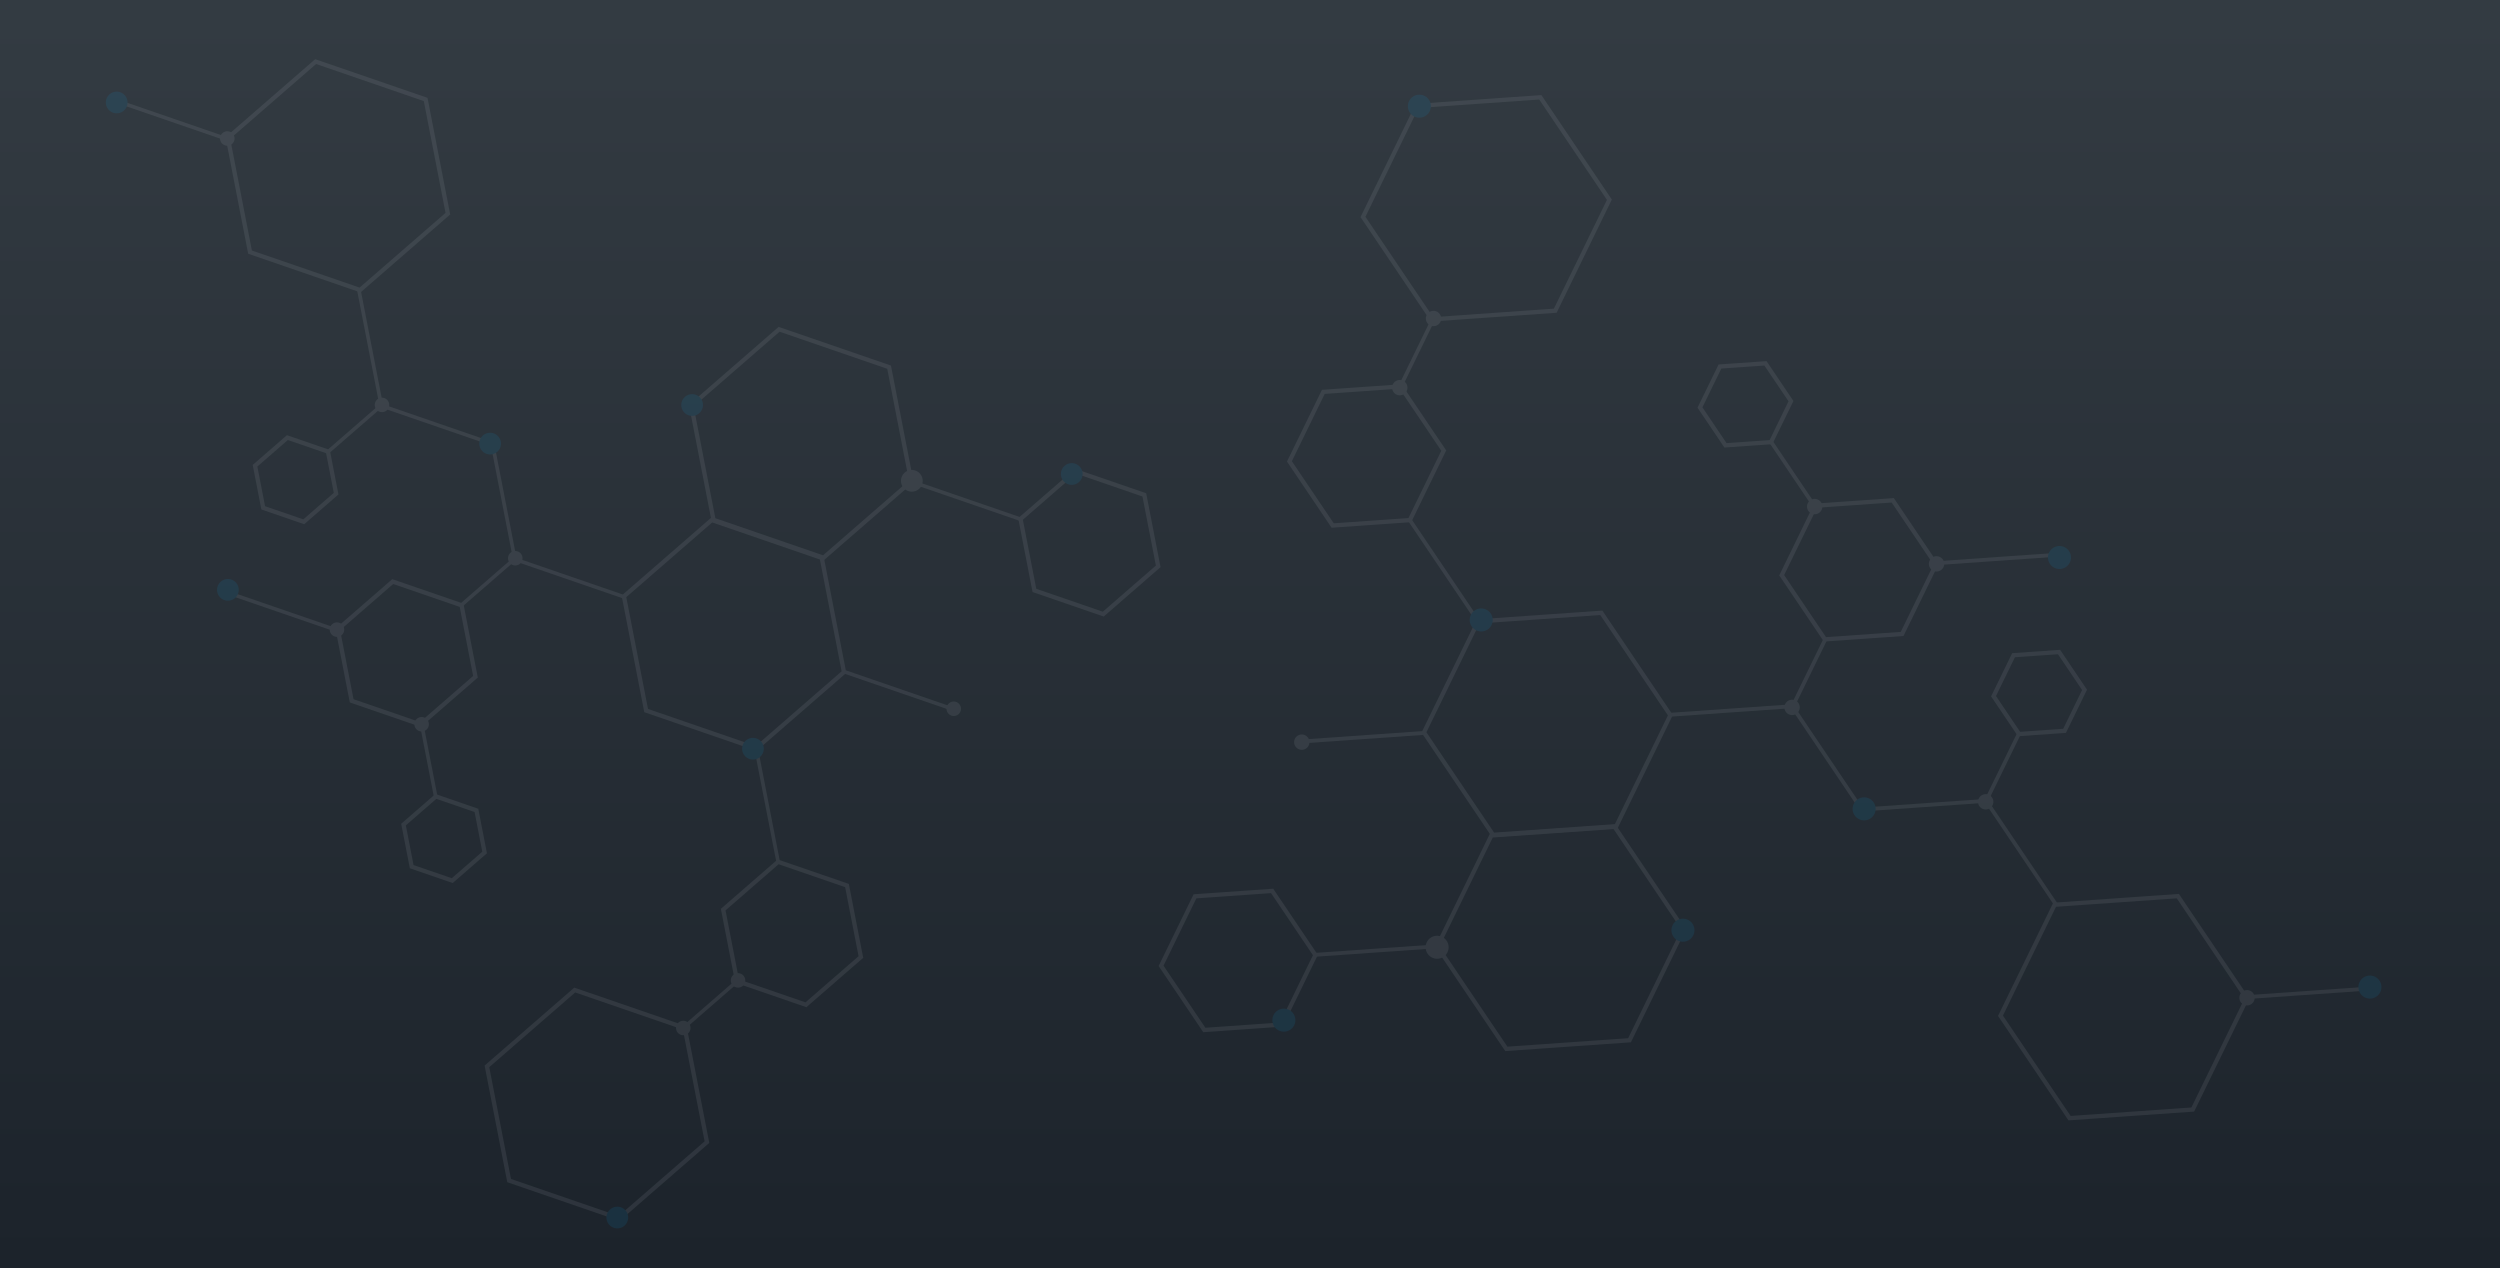 <?xml version="1.0" encoding="UTF-8"?>
<svg width="1171px" height="594px" viewBox="0 0 1171 594" version="1.1" xmlns="http://www.w3.org/2000/svg" xmlns:xlink="http://www.w3.org/1999/xlink">
    <!-- Generator: Sketch 43.2 (39069) - http://www.bohemiancoding.com/sketch -->
    <title>inventure-hero-bg</title>
    <desc>Created with Sketch.</desc>
    <defs>
        <linearGradient x1="50%" y1="-7.602%" x2="50%" y2="100%" id="linearGradient-1">
            <stop stop-color="#353D44" offset="0%"></stop>
            <stop stop-color="#1C232B" offset="100%"></stop>
        </linearGradient>
        <rect id="path-2" x="0" y="0" width="1171" height="594"></rect>
    </defs>
    <g id="Page-1" stroke="none" stroke-width="1" fill="none" fill-rule="evenodd">
        <g id="inventure-hero-bg">
            <mask id="mask-3" fill="white">
                <use xlink:href="#path-2"></use>
            </mask>
            <use id="Mask" fill="url(#linearGradient-1)" xlink:href="#path-2"></use>
            <g id="Group-9" opacity="0.1" mask="url(#mask-3)">
                <g transform="translate(253.43, 238.791) rotate(-311) translate(-253.43, -238.791) translate(-26.07, 19.791)">
                    <path d="M382.766,134.549 L429.962,161.798 L429.962,216.295 L382.766,243.544 L335.57,216.295 L335.57,161.798 L382.766,134.549 Z" id="Polygon" stroke="#C7D1D5" stroke-width="2" fill="none"></path>
                    <path d="M336.035,52.133 L383.231,79.382 L383.231,133.879 L336.035,161.128 L288.839,133.879 L288.839,79.382 L336.035,52.133 Z" id="Polygon-Copy-3" stroke="#C7D1D5" stroke-width="2" fill="none"></path>
                    <path d="M506.814,327.419 L554.01,354.668 L554.01,409.165 L506.814,436.413 L459.618,409.165 L459.618,354.668 L506.814,327.419 Z" id="Polygon-Copy-7" stroke="#C7D1D5" stroke-width="2" fill="none"></path>
                    <path d="M98.984,133.7 L146.18,160.948 L146.18,215.445 L98.984,242.694 L51.788,215.445 L51.788,160.948 L98.984,133.7 Z" id="Polygon-Copy-4" stroke="#C7D1D5" stroke-width="2" fill="none"></path>
                    <path d="M288.829,276.44 L318.365,293.493 L318.365,327.599 L288.829,344.651 L259.293,327.599 L259.293,293.493 L288.829,276.44 Z" id="Polygon-Copy" stroke="#C7D1D5" stroke-width="2" fill="none"></path>
                    <path d="M193.423,276.44 L210.818,286.483 L210.818,306.57 L193.423,316.613 L176.027,306.57 L176.027,286.483 L193.423,276.44 Z" id="Polygon-Copy-6" stroke="#C7D1D5" stroke-width="2" fill="none"></path>
                    <path d="M365.901,334.216 L383.296,344.259 L383.296,364.346 L365.901,374.389 L348.505,364.346 L348.505,344.259 L365.901,334.216 Z" id="Polygon-Copy-8" stroke="#C7D1D5" stroke-width="2" fill="none"></path>
                    <path d="M506.338,226.311 L535.875,243.364 L535.875,277.47 L506.338,294.522 L476.802,277.47 L476.802,243.364 L506.338,226.311 Z" id="Polygon-Copy-2" stroke="#C7D1D5" stroke-width="2" fill="none"></path>
                    <path d="M459.608,1.155 L489.144,18.208 L489.144,52.313 L459.608,69.366 L430.072,52.313 L430.072,18.208 L459.608,1.155 Z" id="Polygon-Copy-5" stroke="#C7D1D5" stroke-width="2" fill="none"></path>
                    <g id="Group-6" stroke="none" stroke-width="1" fill="none" fill-rule="evenodd" transform="translate(429.921, 130.846)">
                        <circle id="Oval-3" fill="#C7D1D5" cx="46.731" cy="3.399" r="3.399"></circle>
                        <rect id="Rectangle-25" fill="#C7D1D5" transform="translate(23.971, 16.879) rotate(60) translate(-23.971, -16.879) " x="23.121" y="-10.31" width="1.699" height="54.377"></rect>
                    </g>
                    <g id="Group-6-Copy" stroke="none" stroke-width="1" fill="none" fill-rule="evenodd" transform="translate(212.412, 324.565)">
                        <circle id="Oval-3" fill="#C7D1D5" cx="46.731" cy="3.399" r="3.399"></circle>
                        <rect id="Rectangle-25" fill="#C7D1D5" transform="translate(23.971, 16.879) rotate(60) translate(-23.971, -16.879) " x="23.121" y="-10.31" width="1.699" height="54.377"></rect>
                    </g>
                    <circle id="Oval-3" stroke="none" fill="#C7D1D5" fill-rule="evenodd" transform="translate(318.617, 327.114) scale(-1, 1) translate(-318.617, -327.114) " cx="318.617" cy="327.114" r="3.399"></circle>
                    <rect id="Rectangle-25" stroke="none" fill="#C7D1D5" fill-rule="evenodd" transform="translate(334.608, 336.346) scale(-1, 1) rotate(60) translate(-334.608, -336.346) " x="333.759" y="319.353" width="1.699" height="33.986"></rect>
                    <g id="Group-6-Copy-2" stroke="none" stroke-width="1" fill="none" fill-rule="evenodd" transform="translate(5.098, 212.412)">
                        <circle id="Oval-3" fill="#C7D1D5" cx="46.731" cy="3.399" r="3.399"></circle>
                        <rect id="Rectangle-25" fill="#C7D1D5" transform="translate(23.971, 16.879) rotate(60) translate(-23.971, -16.879) " x="23.121" y="-10.31" width="1.699" height="54.377"></rect>
                    </g>
                    <rect id="Rectangle-25" stroke="none" fill="#C7D1D5" fill-rule="evenodd" transform="translate(406.312, 66.159) rotate(60) translate(-406.312, -66.159) " x="405.462" y="38.97" width="1.699" height="54.377"></rect>
                    <rect id="Rectangle-25-Copy-2" stroke="none" fill="#C7D1D5" fill-rule="evenodd" transform="translate(453.892, 230.14) scale(-1, 1) rotate(60) translate(-453.892, -230.14) " x="453.042" y="202.952" width="1.699" height="54.377"></rect>
                    <rect id="Rectangle-25-Copy-3" stroke="none" fill="#C7D1D5" fill-rule="evenodd" transform="translate(264.421, 229.291) scale(-1, 1) rotate(60) translate(-264.421, -229.291) " x="263.571" y="202.102" width="1.699" height="54.377"></rect>
                    <rect id="Rectangle-25-Copy-4" stroke="none" fill="#C7D1D5" fill-rule="evenodd" transform="translate(169.08, 229.291) scale(-1, 1) rotate(60) translate(-169.08, -229.291) " x="168.23" y="202.102" width="1.699" height="54.377"></rect>
                    <rect id="Rectangle-25-Copy" stroke="none" fill="#C7D1D5" fill-rule="evenodd" transform="translate(312.001, 230.14) rotate(60) translate(-312.001, -230.14) " x="311.151" y="202.952" width="1.699" height="54.377"></rect>
                    <rect id="Rectangle-25-Copy-6" stroke="none" fill="#C7D1D5" fill-rule="evenodd" transform="translate(216.66, 230.14) rotate(60) translate(-216.66, -230.14) " x="215.81" y="202.952" width="1.699" height="54.377"></rect>
                    <rect id="Rectangle-25" stroke="none" fill="#C7D1D5" fill-rule="evenodd" transform="translate(506.389, 311.82) scale(-1, 1) translate(-506.389, -311.82) " x="505.54" y="295.677" width="1.699" height="32.287"></rect>
                    <circle id="Oval-3-Copy" stroke="none" fill="#C7D1D5" fill-rule="evenodd" cx="506.389" cy="293.978" r="3.399"></circle>
                    <circle id="Oval-3-Copy-5" stroke="none" fill="#C7D1D5" fill-rule="evenodd" cx="506.389" cy="327.964" r="3.399"></circle>
                    <circle id="Oval-3-Copy-4" stroke="none" fill="#00AAF9" fill-rule="evenodd" cx="429.921" cy="20.392" r="5.098"></circle>
                    <circle id="Oval-3-Copy-6" stroke="none" fill="#00AAF9" fill-rule="evenodd" cx="211.562" cy="354.303" r="5.098"></circle>
                    <circle id="Oval-3-Copy-7" stroke="none" fill="#00AAF9" fill-rule="evenodd" cx="5.098" cy="243.849" r="5.098"></circle>
                    <circle id="Oval-3-Copy-12" stroke="none" fill="#C7D1D5" fill-rule="evenodd" cx="383.191" cy="79.017" r="5.098"></circle>
                    <circle id="Oval-3-Copy-8" stroke="none" fill="#00AAF9" fill-rule="evenodd" cx="429.072" cy="217.51" r="5.098"></circle>
                    <circle id="Oval-3-Copy-9" stroke="none" fill="#00AAF9" fill-rule="evenodd" cx="288.88" cy="133.395" r="5.098"></circle>
                    <circle id="Oval-3-Copy-10" stroke="none" fill="#00AAF9" fill-rule="evenodd" cx="240.45" cy="216.66" r="5.098"></circle>
                    <circle id="Oval-3-Copy-11" stroke="none" fill="#00AAF9" fill-rule="evenodd" cx="553.12" cy="409.53" r="5.098"></circle>
                    <g id="Group-8" stroke="none" stroke-width="1" fill="none" fill-rule="evenodd" transform="translate(189.471, 239.6)">
                        <rect id="Rectangle-25-Copy-5" fill="#C7D1D5" transform="translate(4.067, 21.241) scale(-1, 1) translate(-4.067, -21.241) " x="3.218" y="5.098" width="1.699" height="32.287"></rect>
                        <circle id="Oval-3-Copy-2" fill="#C7D1D5" cx="4.067" cy="3.399" r="3.399"></circle>
                    </g>
                    <g id="Group-8-Copy" stroke="none" stroke-width="1" fill="none" fill-rule="evenodd" transform="translate(284.632, 239.6)">
                        <rect id="Rectangle-25-Copy-5" fill="#C7D1D5" transform="translate(4.067, 21.241) scale(-1, 1) translate(-4.067, -21.241) " x="3.218" y="5.098" width="1.699" height="32.287"></rect>
                        <circle id="Oval-3-Copy-2" fill="#C7D1D5" cx="4.067" cy="3.399" r="3.399"></circle>
                    </g>
                </g>
            </g>
            <g id="Group-9-Copy" opacity="0.1" mask="url(#mask-3)">
                <g transform="translate(837.252, 358.82) rotate(206) translate(-837.252, -358.82) translate(541.252, 126.82)">
                    <path d="M405.838,142.59 L455.939,171.516 L455.939,229.368 L405.838,258.293 L355.737,229.368 L355.737,171.516 L405.838,142.59 Z" id="Polygon" stroke="#C7D1D5" stroke-width="2" fill="none"></path>
                    <path d="M356.291,55.206 L406.392,84.132 L406.392,141.984 L356.291,170.91 L306.19,141.984 L306.19,84.132 L356.291,55.206 Z" id="Polygon-Copy-3" stroke="#C7D1D5" stroke-width="2" fill="none"></path>
                    <path d="M537.364,347.086 L587.465,376.011 L587.465,433.863 L537.364,462.789 L487.263,433.863 L487.263,376.011 L537.364,347.086 Z" id="Polygon-Copy-7" stroke="#C7D1D5" stroke-width="2" fill="none"></path>
                    <path d="M104.95,141.689 L155.051,170.615 L155.051,228.467 L104.95,257.393 L54.849,228.467 L54.849,170.615 L104.95,141.689 Z" id="Polygon-Copy-4" stroke="#C7D1D5" stroke-width="2" fill="none"></path>
                    <path d="M306.239,293.034 L337.616,311.149 L337.616,347.38 L306.239,365.496 L274.862,347.38 L274.862,311.149 L306.239,293.034 Z" id="Polygon-Copy" stroke="#C7D1D5" stroke-width="2" fill="none"></path>
                    <path d="M205.082,293.034 L223.586,303.717 L223.586,325.084 L205.082,335.767 L186.577,325.084 L186.577,303.717 L205.082,293.034 Z" id="Polygon-Copy-6" stroke="#C7D1D5" stroke-width="2" fill="none"></path>
                    <path d="M387.957,354.292 L406.461,364.976 L406.461,386.343 L387.957,397.026 L369.452,386.343 L369.452,364.976 L387.957,354.292 Z" id="Polygon-Copy-8" stroke="#C7D1D5" stroke-width="2" fill="none"></path>
                    <path d="M536.859,239.883 L568.236,257.999 L568.236,294.23 L536.859,312.345 L505.482,294.23 L505.482,257.999 L536.859,239.883 Z" id="Polygon-Copy-2" stroke="#C7D1D5" stroke-width="2" fill="none"></path>
                    <path d="M487.312,1.155 L518.689,19.27 L518.689,55.501 L487.312,73.617 L455.935,55.501 L455.935,19.27 L487.312,1.155 Z" id="Polygon-Copy-5" stroke="#C7D1D5" stroke-width="2" fill="none"></path>
                    <g id="Group-6" stroke="none" stroke-width="1" fill="none" fill-rule="evenodd" transform="translate(455.836, 138.733)">
                        <circle id="Oval-3" fill="#C7D1D5" cx="49.547" cy="3.603" r="3.603"></circle>
                        <rect id="Rectangle-25" fill="#C7D1D5" transform="translate(25.416, 17.897) rotate(60) translate(-25.416, -17.897) " x="24.515" y="-10.931" width="1.802" height="57.655"></rect>
                    </g>
                    <g id="Group-6-Copy" stroke="none" stroke-width="1" fill="none" fill-rule="evenodd" transform="translate(225.215, 344.129)">
                        <circle id="Oval-3" fill="#C7D1D5" cx="49.547" cy="3.603" r="3.603"></circle>
                        <rect id="Rectangle-25" fill="#C7D1D5" transform="translate(25.416, 17.897) rotate(60) translate(-25.416, -17.897) " x="24.515" y="-10.931" width="1.802" height="57.655"></rect>
                    </g>
                    <circle id="Oval-3" stroke="none" fill="#C7D1D5" fill-rule="evenodd" transform="translate(337.823, 346.832) scale(-1, 1) translate(-337.823, -346.832) " cx="337.823" cy="346.832" r="3.603"></circle>
                    <rect id="Rectangle-25" stroke="none" fill="#C7D1D5" fill-rule="evenodd" transform="translate(354.778, 356.62) scale(-1, 1) rotate(60) translate(-354.778, -356.62) " x="353.877" y="338.603" width="1.802" height="36.034"></rect>
                    <g id="Group-6-Copy-2" stroke="none" stroke-width="1" fill="none" fill-rule="evenodd" transform="translate(5.405, 225.215)">
                        <circle id="Oval-3" fill="#C7D1D5" cx="49.547" cy="3.603" r="3.603"></circle>
                        <rect id="Rectangle-25" fill="#C7D1D5" transform="translate(25.416, 17.897) rotate(60) translate(-25.416, -17.897) " x="24.515" y="-10.931" width="1.802" height="57.655"></rect>
                    </g>
                    <rect id="Rectangle-25" stroke="none" fill="#C7D1D5" fill-rule="evenodd" transform="translate(430.804, 70.147) rotate(60) translate(-430.804, -70.147) " x="429.903" y="41.319" width="1.802" height="57.655"></rect>
                    <rect id="Rectangle-25-Copy-2" stroke="none" fill="#C7D1D5" fill-rule="evenodd" transform="translate(481.252, 244.013) scale(-1, 1) rotate(60) translate(-481.252, -244.013) " x="480.351" y="215.185" width="1.802" height="57.655"></rect>
                    <rect id="Rectangle-25-Copy-3" stroke="none" fill="#C7D1D5" fill-rule="evenodd" transform="translate(280.36, 243.112) scale(-1, 1) rotate(60) translate(-280.36, -243.112) " x="279.459" y="214.284" width="1.802" height="57.655"></rect>
                    <rect id="Rectangle-25-Copy-4" stroke="none" fill="#C7D1D5" fill-rule="evenodd" transform="translate(179.271, 243.112) scale(-1, 1) rotate(60) translate(-179.271, -243.112) " x="178.371" y="214.284" width="1.802" height="57.655"></rect>
                    <rect id="Rectangle-25-Copy" stroke="none" fill="#C7D1D5" fill-rule="evenodd" transform="translate(330.808, 244.013) rotate(60) translate(-330.808, -244.013) " x="329.907" y="215.185" width="1.802" height="57.655"></rect>
                    <rect id="Rectangle-25-Copy-6" stroke="none" fill="#C7D1D5" fill-rule="evenodd" transform="translate(229.72, 244.013) rotate(60) translate(-229.72, -244.013) " x="228.819" y="215.185" width="1.802" height="57.655"></rect>
                    <rect id="Rectangle-25" stroke="none" fill="#C7D1D5" fill-rule="evenodd" transform="translate(536.913, 330.616) scale(-1, 1) translate(-536.913, -330.616) " x="536.013" y="313.5" width="1.802" height="34.233"></rect>
                    <circle id="Oval-3-Copy" stroke="none" fill="#C7D1D5" fill-rule="evenodd" cx="536.913" cy="311.698" r="3.603"></circle>
                    <circle id="Oval-3-Copy-5" stroke="none" fill="#C7D1D5" fill-rule="evenodd" cx="536.913" cy="347.733" r="3.603"></circle>
                    <circle id="Oval-3-Copy-4" stroke="none" fill="#00AAF9" fill-rule="evenodd" cx="455.836" cy="21.621" r="5.405"></circle>
                    <circle id="Oval-3-Copy-6" stroke="none" fill="#00AAF9" fill-rule="evenodd" cx="224.315" cy="375.659" r="5.405"></circle>
                    <circle id="Oval-3-Copy-7" stroke="none" fill="#00AAF9" fill-rule="evenodd" cx="5.405" cy="258.547" r="5.405"></circle>
                    <circle id="Oval-3-Copy-12" stroke="none" fill="#C7D1D5" fill-rule="evenodd" cx="406.289" cy="83.78" r="5.405"></circle>
                    <circle id="Oval-3-Copy-8" stroke="none" fill="#00AAF9" fill-rule="evenodd" cx="454.935" cy="230.621" r="5.405"></circle>
                    <circle id="Oval-3-Copy-9" stroke="none" fill="#00AAF9" fill-rule="evenodd" cx="306.293" cy="141.435" r="5.405"></circle>
                    <circle id="Oval-3-Copy-10" stroke="none" fill="#00AAF9" fill-rule="evenodd" cx="254.944" cy="229.72" r="5.405"></circle>
                    <circle id="Oval-3-Copy-11" stroke="none" fill="#00AAF9" fill-rule="evenodd" cx="586.461" cy="434.215" r="5.405"></circle>
                    <g id="Group-8" stroke="none" stroke-width="1" fill="none" fill-rule="evenodd" transform="translate(200.892, 254.043)">
                        <rect id="Rectangle-25-Copy-5" fill="#C7D1D5" transform="translate(4.313, 22.522) scale(-1, 1) translate(-4.313, -22.522) " x="3.412" y="5.405" width="1.802" height="34.233"></rect>
                        <circle id="Oval-3-Copy-2" fill="#C7D1D5" cx="4.313" cy="3.603" r="3.603"></circle>
                    </g>
                    <g id="Group-8-Copy" stroke="none" stroke-width="1" fill="none" fill-rule="evenodd" transform="translate(301.789, 254.043)">
                        <rect id="Rectangle-25-Copy-5" fill="#C7D1D5" transform="translate(4.313, 22.522) scale(-1, 1) translate(-4.313, -22.522) " x="3.412" y="5.405" width="1.802" height="34.233"></rect>
                        <circle id="Oval-3-Copy-2" fill="#C7D1D5" cx="4.313" cy="3.603" r="3.603"></circle>
                    </g>
                </g>
            </g>
        </g>
    </g>
</svg>